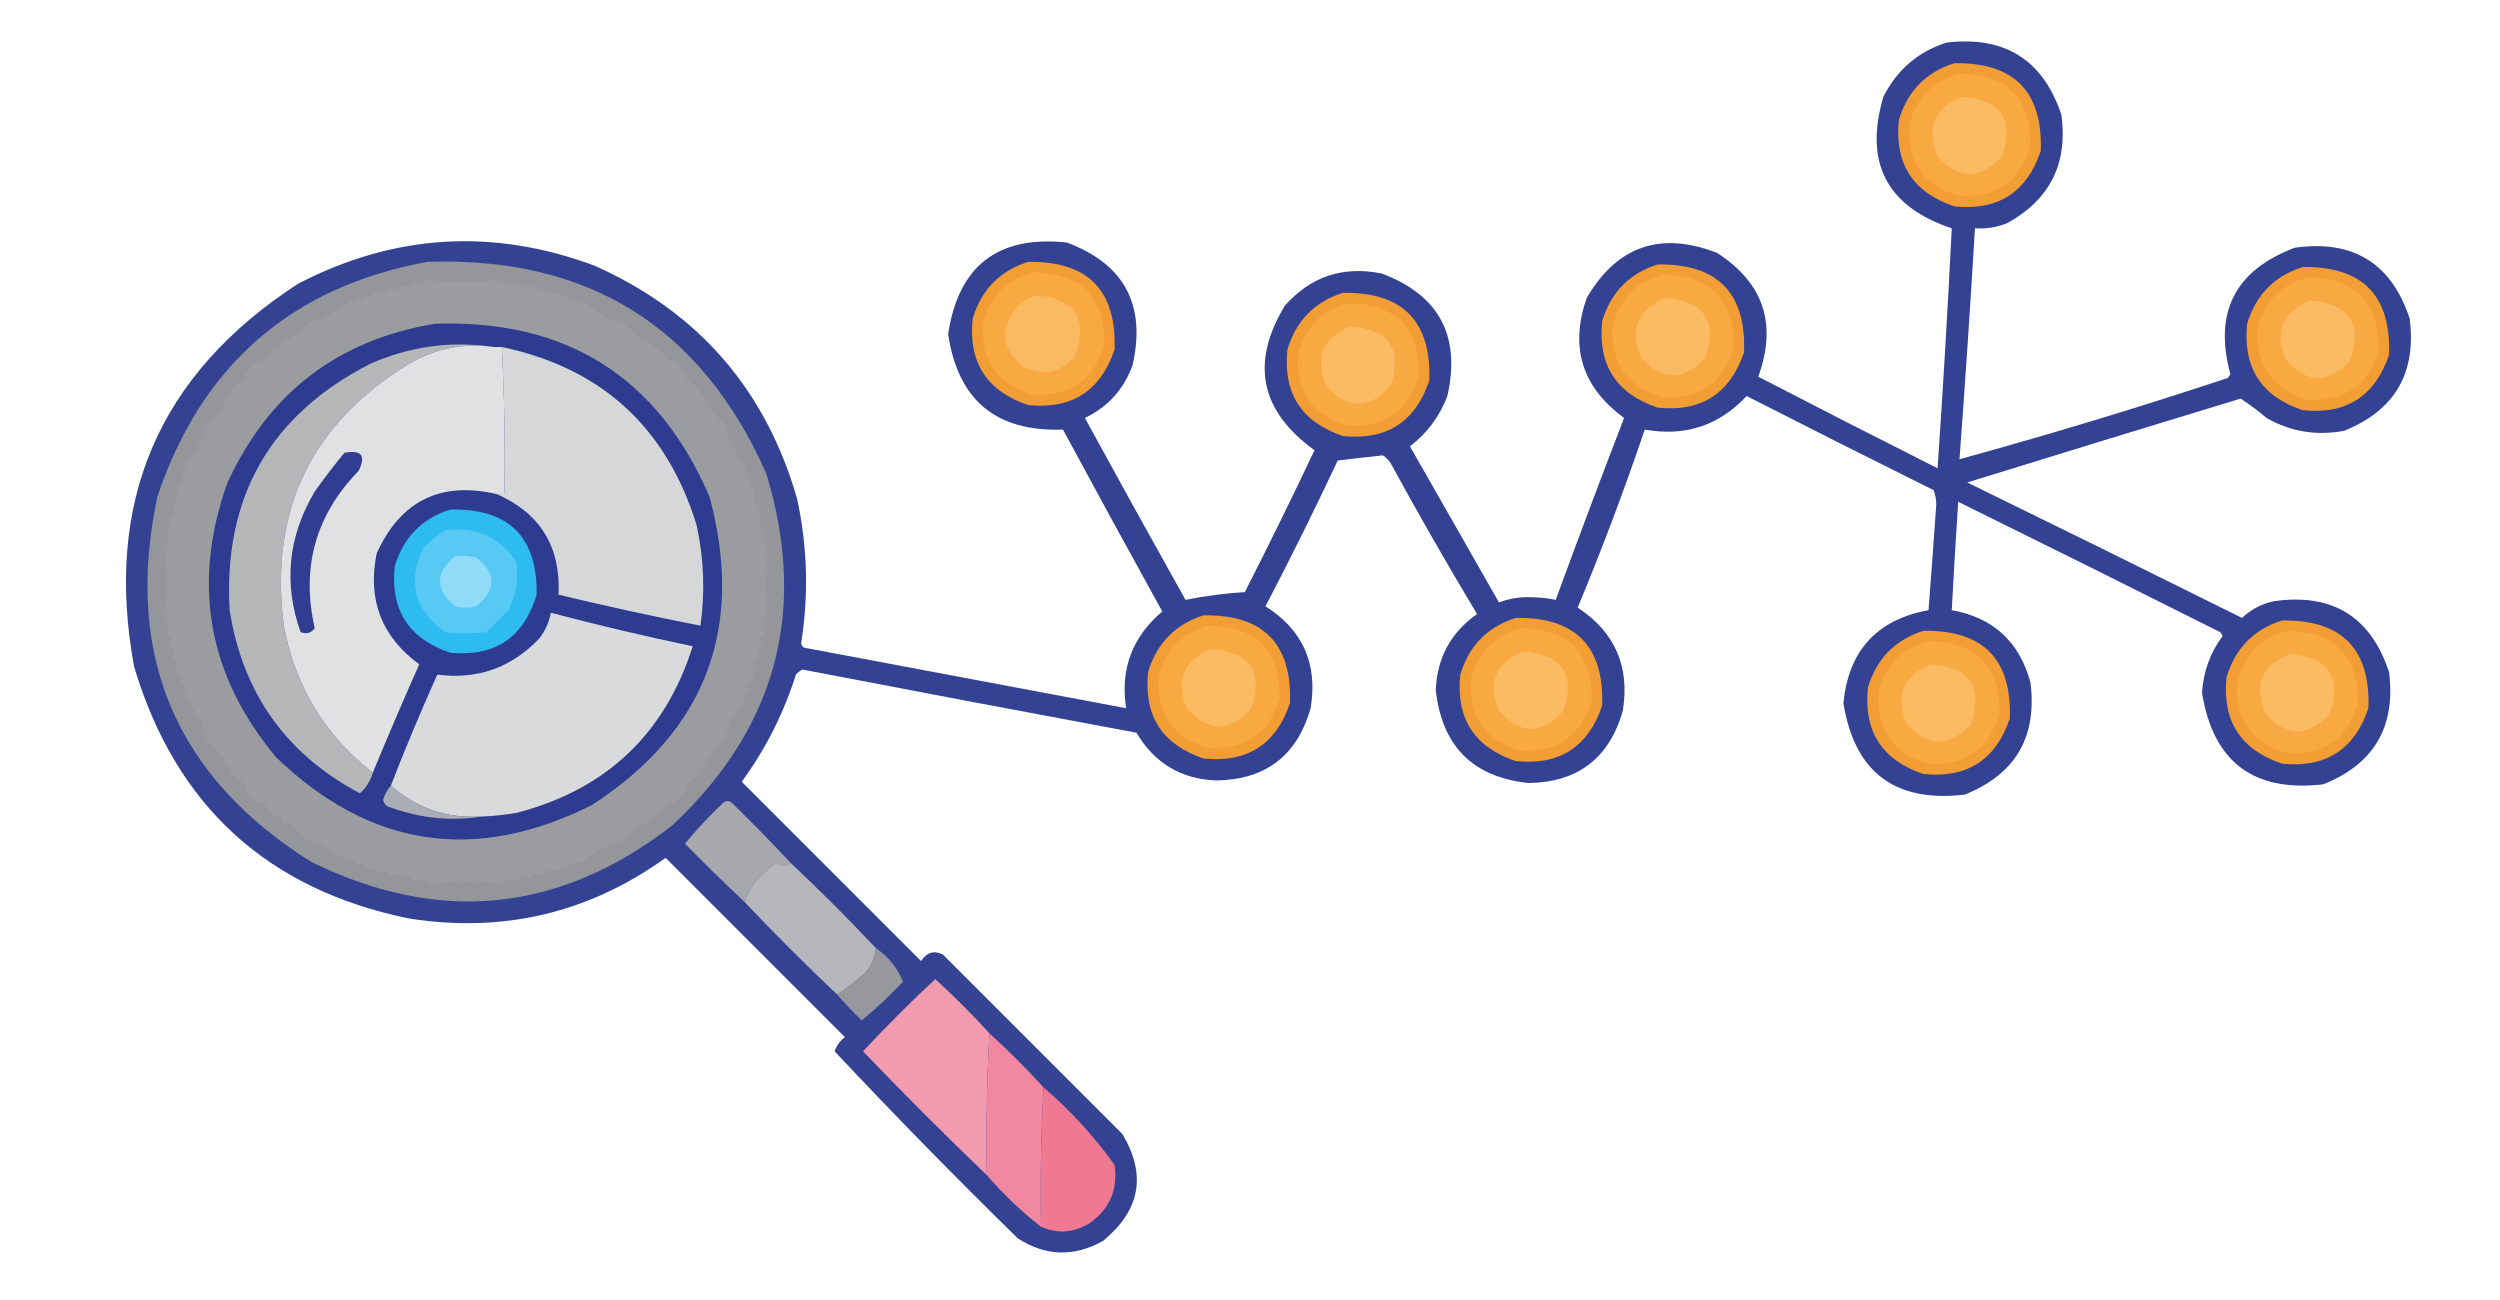 <?xml version="1.0" encoding="UTF-8"?>
<!DOCTYPE svg PUBLIC "-//W3C//DTD SVG 1.1//EN" "http://www.w3.org/Graphics/SVG/1.1/DTD/svg11.dtd">
<svg xmlns="http://www.w3.org/2000/svg" version="1.1" width="969px" height="504px" style="shape-rendering:geometricPrecision; text-rendering:geometricPrecision; image-rendering:optimizeQuality; fill-rule:evenodd; clip-rule:evenodd" xmlns:xlink="http://www.w3.org/1999/xlink">
<g><path style="opacity:0.95" fill="#2a398e" d="M 754.5,16.5 C 777.057,13.849 791.891,23.182 799,44.5C 801.575,63.351 794.575,77.351 778,86.5C 773.988,88.106 769.821,88.772 765.5,88.5C 763.712,118.4 761.712,148.234 759.5,178C 794.355,168.44 829.021,157.94 863.5,146.5C 863.833,146 864.167,145.5 864.5,145C 857.955,121.09 866.288,104.757 889.5,96C 912.074,92.862 926.908,102.028 934,123.5C 936.676,144.659 928.176,159.159 908.5,167C 897.761,168.977 887.761,167.311 878.5,162C 875.283,159.274 871.95,156.774 868.5,154.5C 833.136,165.232 797.803,176.066 762.5,187C 798.077,204.372 833.577,221.872 869,239.5C 872.521,236.156 876.688,233.989 881.5,233C 904.074,229.862 918.908,239.028 926,260.5C 928.676,281.659 920.176,296.159 900.5,304C 873.471,307.157 857.804,295.323 853.5,268.5C 853.996,260.344 856.662,253.01 861.5,246.5C 861.291,245.914 860.957,245.414 860.5,245C 826.713,228.023 792.88,211.19 759,194.5C 758.083,208.499 757.25,222.499 756.5,236.5C 772.553,239.385 782.72,248.719 787,264.5C 789.676,285.659 781.176,300.159 761.5,308C 734.471,311.157 718.804,299.323 714.5,272.5C 716.512,252.158 727.512,240.158 747.5,236.5C 748.541,222.854 749.541,209.187 750.5,195.5C 750.46,193.571 750.127,191.738 749.5,190C 725.224,177.946 701.058,165.779 677,153.5C 666.293,164.975 653.127,169.309 637.5,166.5C 629.62,189.809 620.953,212.809 611.5,235.5C 625.938,244.958 631.772,258.291 629,275.5C 623.763,293.868 611.597,303.201 592.5,303.5C 570.924,301.258 558.924,289.258 556.5,267.5C 557.011,254.974 562.344,245.141 572.5,238C 560.934,218.758 549.767,199.258 539,179.5C 538.221,178.272 537.221,177.272 536,176.5C 530.174,177.104 524.34,177.771 518.5,178.5C 509.566,197.534 500.233,216.367 490.5,235C 505.013,244.171 510.846,257.338 508,274.5C 502.763,292.868 490.597,302.201 471.5,302.5C 457.836,301.998 447.503,295.832 440.5,284C 397.304,275.961 354.138,267.794 311,259.5C 310.05,260.022 309.216,260.689 308.5,261.5C 303.739,276.523 296.739,290.356 287.5,303C 310.667,326.167 333.833,349.333 357,372.5C 359.266,369.09 362.099,368.256 365.5,370C 388.667,393.167 411.833,416.333 435,439.5C 444.497,455.327 441.997,469.16 427.5,481C 416.26,487.267 405.26,486.934 394.5,480C 370.29,456.291 346.623,432.124 323.5,407.5C 324.253,405.247 325.586,403.413 327.5,402C 304.333,378.833 281.167,355.667 258,332.5C 228.151,353.919 194.984,361.753 158.5,356C 103.599,344.768 68.099,312.268 52,258.5C 40.182,194.66 61.348,145.16 115.5,110C 152.771,90.648 191.104,88.314 230.5,103C 270.732,120.962 296.899,151.129 309,193.5C 312.998,212.088 313.498,230.755 310.5,249.5C 310.709,250.086 311.043,250.586 311.5,251C 353.18,258.835 394.846,266.669 436.5,274.5C 434.139,259.419 438.806,246.919 450.5,237C 437.54,213.58 424.706,190.08 412,166.5C 386.112,167.444 371.278,155.11 367.5,129.5C 371.485,103.004 386.818,91.17 413.5,94C 435.776,102.309 444.276,118.143 439,141.5C 435.621,150.877 429.454,157.711 420.5,162C 433.373,185.58 446.373,209.08 459.5,232.5C 467.054,230.976 474.72,229.976 482.5,229.5C 491.772,211.29 500.772,192.956 509.5,174.5C 488.438,159.309 484.604,140.643 498,118.5C 508.02,107.16 520.52,102.993 535.5,106C 557.776,114.309 566.276,130.143 561,153.5C 557.965,161.433 553.131,167.933 546.5,173C 557.984,193.157 569.484,213.323 581,233.5C 584.975,231.968 589.142,231.302 593.5,231.5C 596.752,231.521 599.919,231.854 603,232.5C 611.642,208.906 620.475,185.406 629.5,162C 613.186,150.058 608.352,134.558 615,115.5C 626.75,95.36 643.583,89.527 665.5,98C 683.58,109.625 688.913,125.625 681.5,146C 704.53,157.932 727.696,169.766 751,181.5C 753.124,150.513 754.958,119.513 756.5,88.5C 731.28,80.062 722.447,63.062 730,37.5C 735.312,27.011 743.479,20.011 754.5,16.5 Z"/></g>
<g><path style="opacity:1" fill="#f39d35" d="M 757.5,24.5 C 780.642,24.141 791.809,35.475 791,58.5C 785.582,74.579 774.416,81.745 757.5,80C 741.422,74.582 734.255,63.416 736,46.5C 739.35,35.318 746.517,27.984 757.5,24.5 Z"/></g>
<g><path style="opacity:1" fill="#f9a942" d="M 759.5,28.5 C 777.975,28.808 787.142,38.141 787,56.5C 782.979,70.26 773.812,76.76 759.5,76C 745.74,71.979 739.24,62.812 740,48.5C 742.682,37.986 749.182,31.319 759.5,28.5 Z"/></g>
<g><path style="opacity:1" fill="#fbbb62" d="M 760.5,37.5 C 775.526,38.674 780.693,46.34 776,60.5C 767.667,69.833 759.333,69.833 751,60.5C 746.461,49.613 749.627,41.946 760.5,37.5 Z"/></g>
<g><path style="opacity:1" fill="#94969a" d="M 165.5,101.5 C 228.019,99.322 271.853,126.656 297,183.5C 313.185,236.592 301.019,282.092 260.5,320C 216.831,353.79 170.165,358.457 120.5,334C 67.863,300.867 48.03,253.701 61,192.5C 78.084,141.571 112.917,111.238 165.5,101.5 Z"/></g>
<g><path style="opacity:1" fill="#f39d35" d="M 398.5,101.5 C 421.642,101.141 432.809,112.475 432,135.5C 426.582,151.578 415.416,158.745 398.5,157C 382.422,151.582 375.255,140.416 377,123.5C 380.35,112.318 387.517,104.984 398.5,101.5 Z"/></g>
<g><path style="opacity:1" fill="#f39d35" d="M 642.5,102.5 C 665.642,102.141 676.809,113.475 676,136.5C 670.582,152.578 659.416,159.745 642.5,158C 626.422,152.582 619.255,141.416 621,124.5C 624.35,113.318 631.517,105.984 642.5,102.5 Z"/></g>
<g><path style="opacity:1" fill="#f39d35" d="M 892.5,103.5 C 915.642,103.141 926.809,114.475 926,137.5C 920.582,153.578 909.416,160.745 892.5,159C 876.422,153.582 869.255,142.416 871,125.5C 874.35,114.318 881.517,106.984 892.5,103.5 Z"/></g>
<g><path style="opacity:1" fill="#f9a942" d="M 400.5,105.5 C 418.975,105.808 428.142,115.141 428,133.5C 423.979,147.26 414.812,153.76 400.5,153C 386.74,148.979 380.24,139.812 381,125.5C 383.682,114.986 390.182,108.319 400.5,105.5 Z"/></g>
<g><path style="opacity:1" fill="#f9a942" d="M 644.5,106.5 C 662.975,106.808 672.142,116.141 672,134.5C 667.979,148.26 658.812,154.76 644.5,154C 630.74,149.979 624.24,140.812 625,126.5C 627.682,115.986 634.182,109.319 644.5,106.5 Z"/></g>
<g><path style="opacity:1" fill="#f9a942" d="M 894.5,107.5 C 912.975,107.808 922.142,117.141 922,135.5C 917.979,149.26 908.812,155.76 894.5,155C 880.74,150.979 874.24,141.812 875,127.5C 877.682,116.986 884.182,110.319 894.5,107.5 Z"/></g>
<g><path style="opacity:1" fill="#f39d35" d="M 520.5,113.5 C 543.642,113.141 554.809,124.475 554,147.5C 548.582,163.578 537.416,170.745 520.5,169C 504.422,163.582 497.255,152.416 499,135.5C 502.35,124.318 509.517,116.984 520.5,113.5 Z"/></g>
<g><path style="opacity:1" fill="#9a9ca0" d="M 165.5,108.5 C 174.834,109.773 184.167,109.773 193.5,108.5C 195.674,110.44 198.007,110.774 200.5,109.5C 201.852,111.636 203.518,111.97 205.5,110.5C 206.749,112.475 208.249,112.809 210,111.5C 210.677,113.689 211.844,114.022 213.5,112.5C 214.428,114.335 215.594,114.668 217,113.5C 218.449,114.614 219.783,115.614 221,116.5C 221.718,115.549 222.551,115.383 223.5,116C 222.304,116.654 222.304,117.154 223.5,117.5C 224.773,117.254 225.94,117.254 227,117.5C 230.292,120.319 233.958,122.652 238,124.5C 239.016,123.366 239.683,123.699 240,125.5C 240.333,125.167 240.667,124.833 241,124.5C 243.651,127.48 246.651,130.147 250,132.5C 250.333,132.167 250.667,131.833 251,131.5C 251.724,133.959 253.057,134.959 255,134.5C 256.29,136.792 257.957,138.792 260,140.5C 260.333,140.167 260.667,139.833 261,139.5C 262.833,141.333 264.667,143.167 266.5,145C 266.167,145.333 265.833,145.667 265.5,146C 267.208,148.043 269.208,149.71 271.5,151C 271.041,152.943 272.041,154.276 274.5,155C 274.167,155.333 273.833,155.667 273.5,156C 275.853,159.349 278.52,162.349 281.5,165C 280.366,166.016 280.699,166.683 282.5,167C 282.167,167.333 281.833,167.667 281.5,168C 283.855,173.15 286.521,177.484 289.5,181C 289.043,181.414 288.709,181.914 288.5,182.5C 289.167,182.833 289.833,183.167 290.5,183.5C 289.098,184.842 289.431,185.676 291.5,186C 290.185,187.395 290.519,188.395 292.5,189C 292.694,190.763 292.694,192.597 292.5,194.5C 293.025,195.192 293.692,195.692 294.5,196C 293.191,197.751 293.525,199.251 295.5,200.5C 294.03,202.482 294.364,204.148 296.5,205.5C 295.226,207.993 295.56,210.326 297.5,212.5C 296.167,221.167 296.167,229.833 297.5,238.5C 295.56,240.674 295.226,243.007 296.5,245.5C 294.364,246.852 294.03,248.518 295.5,250.5C 293.525,251.749 293.191,253.249 294.5,255C 292.311,255.677 291.978,256.844 293.5,258.5C 291.665,259.428 291.332,260.594 292.5,262C 291.386,263.449 290.386,264.783 289.5,266C 290.451,266.718 290.617,267.551 290,268.5C 289.346,267.304 288.846,267.304 288.5,268.5C 288.746,269.773 288.746,270.94 288.5,272C 285.681,275.292 283.348,278.958 281.5,283C 282.634,284.016 282.301,284.683 280.5,285C 280.833,285.333 281.167,285.667 281.5,286C 278.52,288.651 275.853,291.651 273.5,295C 273.833,295.333 274.167,295.667 274.5,296C 272.041,296.724 271.041,298.057 271.5,300C 269.208,301.29 267.208,302.957 265.5,305C 265.833,305.333 266.167,305.667 266.5,306C 264.667,307.833 262.833,309.667 261,311.5C 260.667,311.167 260.333,310.833 260,310.5C 257.957,312.208 256.29,314.208 255,316.5C 253.057,316.041 251.724,317.041 251,319.5C 250.667,319.167 250.333,318.833 250,318.5C 246.651,320.853 243.651,323.52 241,326.5C 239.984,325.366 239.317,325.699 239,327.5C 238.667,327.167 238.333,326.833 238,326.5C 232.85,328.855 228.516,331.521 225,334.5C 224.586,334.043 224.086,333.709 223.5,333.5C 223.167,334.167 222.833,334.833 222.5,335.5C 221.158,334.098 220.324,334.431 220,336.5C 218.605,335.185 217.605,335.519 217,337.5C 215.237,337.694 213.403,337.694 211.5,337.5C 210.808,338.025 210.308,338.692 210,339.5C 208.249,338.191 206.749,338.525 205.5,340.5C 203.518,339.03 201.852,339.364 200.5,341.5C 198.007,340.226 195.674,340.56 193.5,342.5C 184.833,341.167 176.167,341.167 167.5,342.5C 165.326,340.56 162.993,340.226 160.5,341.5C 159.148,339.364 157.482,339.03 155.5,340.5C 154.251,338.525 152.751,338.191 151,339.5C 150.323,337.311 149.156,336.978 147.5,338.5C 146.572,336.665 145.406,336.332 144,337.5C 142.551,336.386 141.217,335.386 140,334.5C 139.282,335.451 138.449,335.617 137.5,335C 138.696,334.346 138.696,333.846 137.5,333.5C 136.227,333.746 135.06,333.746 134,333.5C 130.708,330.681 127.042,328.348 123,326.5C 121.984,327.634 121.317,327.301 121,325.5C 120.667,325.833 120.333,326.167 120,326.5C 117.349,323.52 114.349,320.853 111,318.5C 110.667,318.833 110.333,319.167 110,319.5C 109.276,317.041 107.943,316.041 106,316.5C 104.71,314.208 103.043,312.208 101,310.5C 100.667,310.833 100.333,311.167 100,311.5C 98.167,309.667 96.333,307.833 94.5,306C 94.833,305.667 95.167,305.333 95.5,305C 93.792,302.957 91.792,301.29 89.5,300C 89.959,298.057 88.959,296.724 86.5,296C 86.833,295.667 87.167,295.333 87.5,295C 85.147,291.651 82.48,288.651 79.5,286C 80.634,284.984 80.301,284.317 78.5,284C 78.833,283.667 79.167,283.333 79.5,283C 77.145,277.85 74.479,273.516 71.5,270C 71.957,269.586 72.291,269.086 72.5,268.5C 71.833,268.167 71.167,267.833 70.5,267.5C 71.902,266.158 71.569,265.324 69.5,265C 70.815,263.605 70.481,262.605 68.5,262C 68.306,260.237 68.306,258.403 68.5,256.5C 67.975,255.808 67.308,255.308 66.5,255C 67.809,253.249 67.475,251.749 65.5,250.5C 66.97,248.518 66.636,246.852 64.5,245.5C 65.774,243.007 65.44,240.674 63.5,238.5C 64.833,229.833 64.833,221.167 63.5,212.5C 65.44,210.326 65.774,207.993 64.5,205.5C 66.636,204.148 66.97,202.482 65.5,200.5C 67.475,199.251 67.809,197.751 66.5,196C 68.689,195.323 69.022,194.156 67.5,192.5C 69.335,191.572 69.668,190.406 68.5,189C 69.614,187.551 70.614,186.217 71.5,185C 70.549,184.282 70.383,183.449 71,182.5C 71.654,183.696 72.154,183.696 72.5,182.5C 72.254,181.227 72.254,180.06 72.5,179C 75.319,175.708 77.652,172.042 79.5,168C 78.366,166.984 78.699,166.317 80.5,166C 80.167,165.667 79.833,165.333 79.5,165C 82.48,162.349 85.147,159.349 87.5,156C 87.167,155.667 86.833,155.333 86.5,155C 88.959,154.276 89.959,152.943 89.5,151C 91.792,149.71 93.792,148.043 95.5,146C 95.167,145.667 94.833,145.333 94.5,145C 96.333,143.167 98.167,141.333 100,139.5C 100.333,139.833 100.667,140.167 101,140.5C 103.043,138.792 104.71,136.792 106,134.5C 107.943,134.959 109.276,133.959 110,131.5C 110.333,131.833 110.667,132.167 111,132.5C 114.349,130.147 117.349,127.48 120,124.5C 121.016,125.634 121.683,125.301 122,123.5C 122.333,123.833 122.667,124.167 123,124.5C 128.15,122.145 132.484,119.479 136,116.5C 136.414,116.957 136.914,117.291 137.5,117.5C 137.833,116.833 138.167,116.167 138.5,115.5C 139.842,116.902 140.676,116.569 141,114.5C 142.395,115.815 143.395,115.481 144,113.5C 145.763,113.306 147.597,113.306 149.5,113.5C 150.192,112.975 150.692,112.308 151,111.5C 152.751,112.809 154.251,112.475 155.5,110.5C 157.482,111.97 159.148,111.636 160.5,109.5C 162.761,111.173 164.428,110.84 165.5,108.5 Z"/></g>
<g><path style="opacity:1" fill="#faba62" d="M 401.5,114.5 C 416.526,115.674 421.693,123.34 417,137.5C 411.366,144.603 404.533,146.103 396.5,142C 391.747,138.099 389.413,133.932 389.5,129.5C 390.596,122.081 394.596,117.081 401.5,114.5 Z"/></g>
<g><path style="opacity:1" fill="#f9a942" d="M 522.5,117.5 C 540.975,117.808 550.142,127.141 550,145.5C 545.979,159.26 536.812,165.76 522.5,165C 508.74,160.979 502.24,151.812 503,137.5C 505.682,126.986 512.182,120.319 522.5,117.5 Z"/></g>
<g><path style="opacity:1" fill="#fbbb62" d="M 645.5,115.5 C 660.526,116.674 665.693,124.34 661,138.5C 652.667,147.833 644.333,147.833 636,138.5C 631.461,127.613 634.627,119.946 645.5,115.5 Z"/></g>
<g><path style="opacity:1" fill="#fbbb62" d="M 895.5,116.5 C 910.526,117.674 915.693,125.34 911,139.5C 902.667,148.833 894.333,148.833 886,139.5C 881.461,128.613 884.627,120.946 895.5,116.5 Z"/></g>
<g><path style="opacity:1" fill="#2d3c90" d="M 168.5,125.5 C 219.476,123.707 254.976,146.04 275,192.5C 288.74,243.495 273.573,283.328 229.5,312C 184.215,334.701 143.382,328.535 107,293.5C 80.608,261.819 74.275,226.485 88,187.5C 103.865,152.495 130.698,131.829 168.5,125.5 Z"/></g>
<g><path style="opacity:1" fill="#fbbb62" d="M 523.5,126.5 C 538.526,127.674 543.693,135.34 539,149.5C 530.667,158.833 522.333,158.833 514,149.5C 509.461,138.613 512.627,130.946 523.5,126.5 Z"/></g>
<g><path style="opacity:1" fill="#d5d7d8" d="M 194.5,134.5 C 233.143,142.639 258.31,165.639 270,203.5C 272.828,216.395 273.328,229.395 271.5,242.5C 253.077,238.915 234.744,234.915 216.5,230.5C 217.366,211.874 209.366,198.874 192.5,191.5C 193.5,191.5 194.5,191.5 195.5,191.5C 195.82,172.424 195.487,153.424 194.5,134.5 Z"/></g>
<g><path style="opacity:1" fill="#b5b6b8" d="M 191.5,134.5 C 179.703,132.86 168.703,135.027 158.5,141C 120.462,164.247 104.295,198.081 110,242.5C 114.401,265.998 125.901,284.998 144.5,299.5C 143.559,302.713 141.892,305.38 139.5,307.5C 110.896,292.322 94.063,268.655 89,236.5C 86.529,192.69 104.696,160.857 143.5,141C 159.032,134.184 175.032,132.017 191.5,134.5 Z"/></g>
<g><path style="opacity:1" fill="#dfe1e2" d="M 191.5,134.5 C 192.5,134.5 193.5,134.5 194.5,134.5C 195.487,153.424 195.82,172.424 195.5,191.5C 194.5,191.5 193.5,191.5 192.5,191.5C 170.74,186.463 155.24,194.13 146,214.5C 142.351,232.393 147.851,246.726 162.5,257.5C 156.299,271.442 150.299,285.442 144.5,299.5C 125.901,284.998 114.401,265.998 110,242.5C 104.295,198.081 120.462,164.247 158.5,141C 168.703,135.027 179.703,132.86 191.5,134.5 Z"/></g>
<g><path style="opacity:1" fill="#303d91" d="M 133.5,175.5 C 140.118,174.275 141.951,176.608 139,182.5C 122.288,199.674 116.621,220.007 122,243.5C 120.582,245.363 118.749,245.863 116.5,245C 109.826,226.115 111.659,207.948 122,190.5C 125.666,185.339 129.499,180.339 133.5,175.5 Z"/></g>
<g><path style="opacity:1" fill="#f39d35" d="M 466.5,238.5 C 489.642,238.141 500.809,249.475 500,272.5C 494.582,288.578 483.416,295.745 466.5,294C 450.422,288.582 443.255,277.416 445,260.5C 448.35,249.318 455.517,241.984 466.5,238.5 Z"/></g>
<g><path style="opacity:1" fill="#f39d35" d="M 587.5,239.5 C 610.642,239.141 621.809,250.475 621,273.5C 615.582,289.578 604.416,296.745 587.5,295C 571.422,289.582 564.255,278.416 566,261.5C 569.35,250.318 576.517,242.984 587.5,239.5 Z"/></g>
<g><path style="opacity:1" fill="#f39d35" d="M 884.5,240.5 C 907.642,240.141 918.809,251.475 918,274.5C 912.582,290.578 901.416,297.745 884.5,296C 868.422,290.582 861.255,279.416 863,262.5C 866.35,251.318 873.517,243.984 884.5,240.5 Z"/></g>
<g><path style="opacity:1" fill="#f9a942" d="M 468.5,242.5 C 486.975,242.808 496.142,252.141 496,270.5C 491.979,284.26 482.812,290.76 468.5,290C 454.74,285.979 448.24,276.812 449,262.5C 451.682,251.986 458.182,245.319 468.5,242.5 Z"/></g>
<g><path style="opacity:1" fill="#f39d35" d="M 745.5,244.5 C 768.642,244.141 779.809,255.475 779,278.5C 773.582,294.578 762.416,301.745 745.5,300C 729.422,294.582 722.255,283.416 724,266.5C 727.35,255.318 734.517,247.984 745.5,244.5 Z"/></g>
<g><path style="opacity:1" fill="#2dbbf0" d="M 174.5,197.5 C 197.157,196.991 208.323,207.991 208,230.5C 203.015,247.145 191.848,254.645 174.5,253C 158.422,247.582 151.255,236.416 153,219.5C 156.35,208.318 163.517,200.984 174.5,197.5 Z"/></g>
<g><path style="opacity:1" fill="#56c9f4" d="M 172.5,205.5 C 184.163,203.917 193.329,207.917 200,217.5C 201.15,224.19 200.15,230.524 197,236.5C 194.14,239.36 191.306,242.194 188.5,245C 183.167,245.667 177.833,245.667 172.5,245C 160.64,236.388 157.806,225.554 164,212.5C 166.628,209.79 169.461,207.456 172.5,205.5 Z"/></g>
<g><path style="opacity:1" fill="#90dbf8" d="M 176.5,215.5 C 179.187,215.336 181.854,215.503 184.5,216C 192.5,222.333 192.5,228.667 184.5,235C 181.833,235.667 179.167,235.667 176.5,235C 168.541,228.502 168.541,222.002 176.5,215.5 Z"/></g>
<g><path style="opacity:1" fill="#f9a942" d="M 589.5,243.5 C 607.975,243.808 617.142,253.141 617,271.5C 612.979,285.26 603.812,291.76 589.5,291C 575.74,286.979 569.24,277.812 570,263.5C 572.682,252.986 579.182,246.319 589.5,243.5 Z"/></g>
<g><path style="opacity:1" fill="#f9a942" d="M 886.5,244.5 C 904.975,244.808 914.142,254.141 914,272.5C 909.979,286.26 900.812,292.76 886.5,292C 872.74,287.979 866.24,278.812 867,264.5C 869.682,253.986 876.182,247.319 886.5,244.5 Z"/></g>
<g><path style="opacity:1" fill="#f9a942" d="M 747.5,248.5 C 765.975,248.808 775.142,258.141 775,276.5C 770.979,290.26 761.812,296.76 747.5,296C 733.74,291.979 727.24,282.812 728,268.5C 730.682,257.986 737.182,251.319 747.5,248.5 Z"/></g>
<g><path style="opacity:1" fill="#d9dadc" d="M 186.5,316.5 C 173.103,317.29 161.436,313.29 151.5,304.5C 157.101,290.04 163.101,275.707 169.5,261.5C 185.024,263.492 198.191,258.825 209,247.5C 211.324,244.52 212.824,241.187 213.5,237.5C 231.717,242.304 250.05,246.638 268.5,250.5C 257.749,284.414 235.083,305.914 200.5,315C 195.863,315.829 191.196,316.329 186.5,316.5 Z"/></g>
<g><path style="opacity:1" fill="#fbbb62" d="M 469.5,251.5 C 484.526,252.674 489.693,260.34 485,274.5C 476.667,283.833 468.333,283.833 460,274.5C 455.461,263.613 458.627,255.946 469.5,251.5 Z"/></g>
<g><path style="opacity:1" fill="#fbbb62" d="M 590.5,252.5 C 605.526,253.674 610.693,261.34 606,275.5C 597.667,284.833 589.333,284.833 581,275.5C 576.461,264.613 579.627,256.946 590.5,252.5 Z"/></g>
<g><path style="opacity:1" fill="#fbbb62" d="M 887.5,253.5 C 902.526,254.674 907.693,262.34 903,276.5C 894.667,285.833 886.333,285.833 878,276.5C 873.461,265.613 876.627,257.946 887.5,253.5 Z"/></g>
<g><path style="opacity:1" fill="#fbbb62" d="M 748.5,257.5 C 763.526,258.674 768.693,266.34 764,280.5C 755.667,289.833 747.333,289.833 739,280.5C 734.461,269.613 737.627,261.946 748.5,257.5 Z"/></g>
<g><path style="opacity:1" fill="#abadb5" d="M 151.5,304.5 C 161.436,313.29 173.103,317.29 186.5,316.5C 174.697,318.356 163.031,317.189 151.5,313C 149.82,312.653 148.82,311.653 148.5,310C 149.14,307.88 150.14,306.046 151.5,304.5 Z"/></g>
<g><path style="opacity:1" fill="#a6a8ac" d="M 306.5,334.5 C 304.661,335.752 302.828,335.752 301,334.5C 294.828,338.445 290.661,343.445 288.5,349.5C 280.636,342.135 272.969,334.635 265.5,327C 270.121,321.377 275.121,316.044 280.5,311C 281.5,310.333 282.5,310.333 283.5,311C 291.369,318.702 299.036,326.535 306.5,334.5 Z"/></g>
<g><path style="opacity:1" fill="#b5b7ba" d="M 306.5,334.5 C 317.833,345.167 328.833,356.167 339.5,367.5C 339.162,371.356 337.662,374.689 335,377.5C 331.578,380.442 328.078,383.109 324.5,385.5C 312.167,373.833 300.167,361.833 288.5,349.5C 290.661,343.445 294.828,338.445 301,334.5C 302.828,335.752 304.661,335.752 306.5,334.5 Z"/></g>
<g><path style="opacity:1" fill="#96989d" d="M 339.5,367.5 C 344.432,370.906 347.932,375.239 350,380.5C 344.956,385.879 339.623,390.879 334,395.5C 330.697,392.362 327.531,389.029 324.5,385.5C 328.078,383.109 331.578,380.442 335,377.5C 337.662,374.689 339.162,371.356 339.5,367.5 Z"/></g>
<g><path style="opacity:1" fill="#f29aae" d="M 383.5,400.5 C 382.503,418.659 382.17,436.992 382.5,455.5C 366.188,439.854 350.188,423.854 334.5,407.5C 343.5,397.833 352.833,388.5 362.5,379.5C 369.854,386.188 376.854,393.188 383.5,400.5 Z"/></g>
<g><path style="opacity:1" fill="#f1889f" d="M 383.5,400.5 C 390.833,407.167 397.833,414.167 404.5,421.5C 403.503,439.326 403.17,457.326 403.5,475.5C 395.868,469.536 388.868,462.869 382.5,455.5C 382.17,436.992 382.503,418.659 383.5,400.5 Z"/></g>
<g><path style="opacity:1" fill="#ef7993" d="M 404.5,421.5 C 414.906,430.405 424.073,440.405 432,451.5C 433.365,460.935 430.198,468.435 422.5,474C 416.349,477.853 410.016,478.353 403.5,475.5C 403.17,457.326 403.503,439.326 404.5,421.5 Z"/></g>
</svg>

